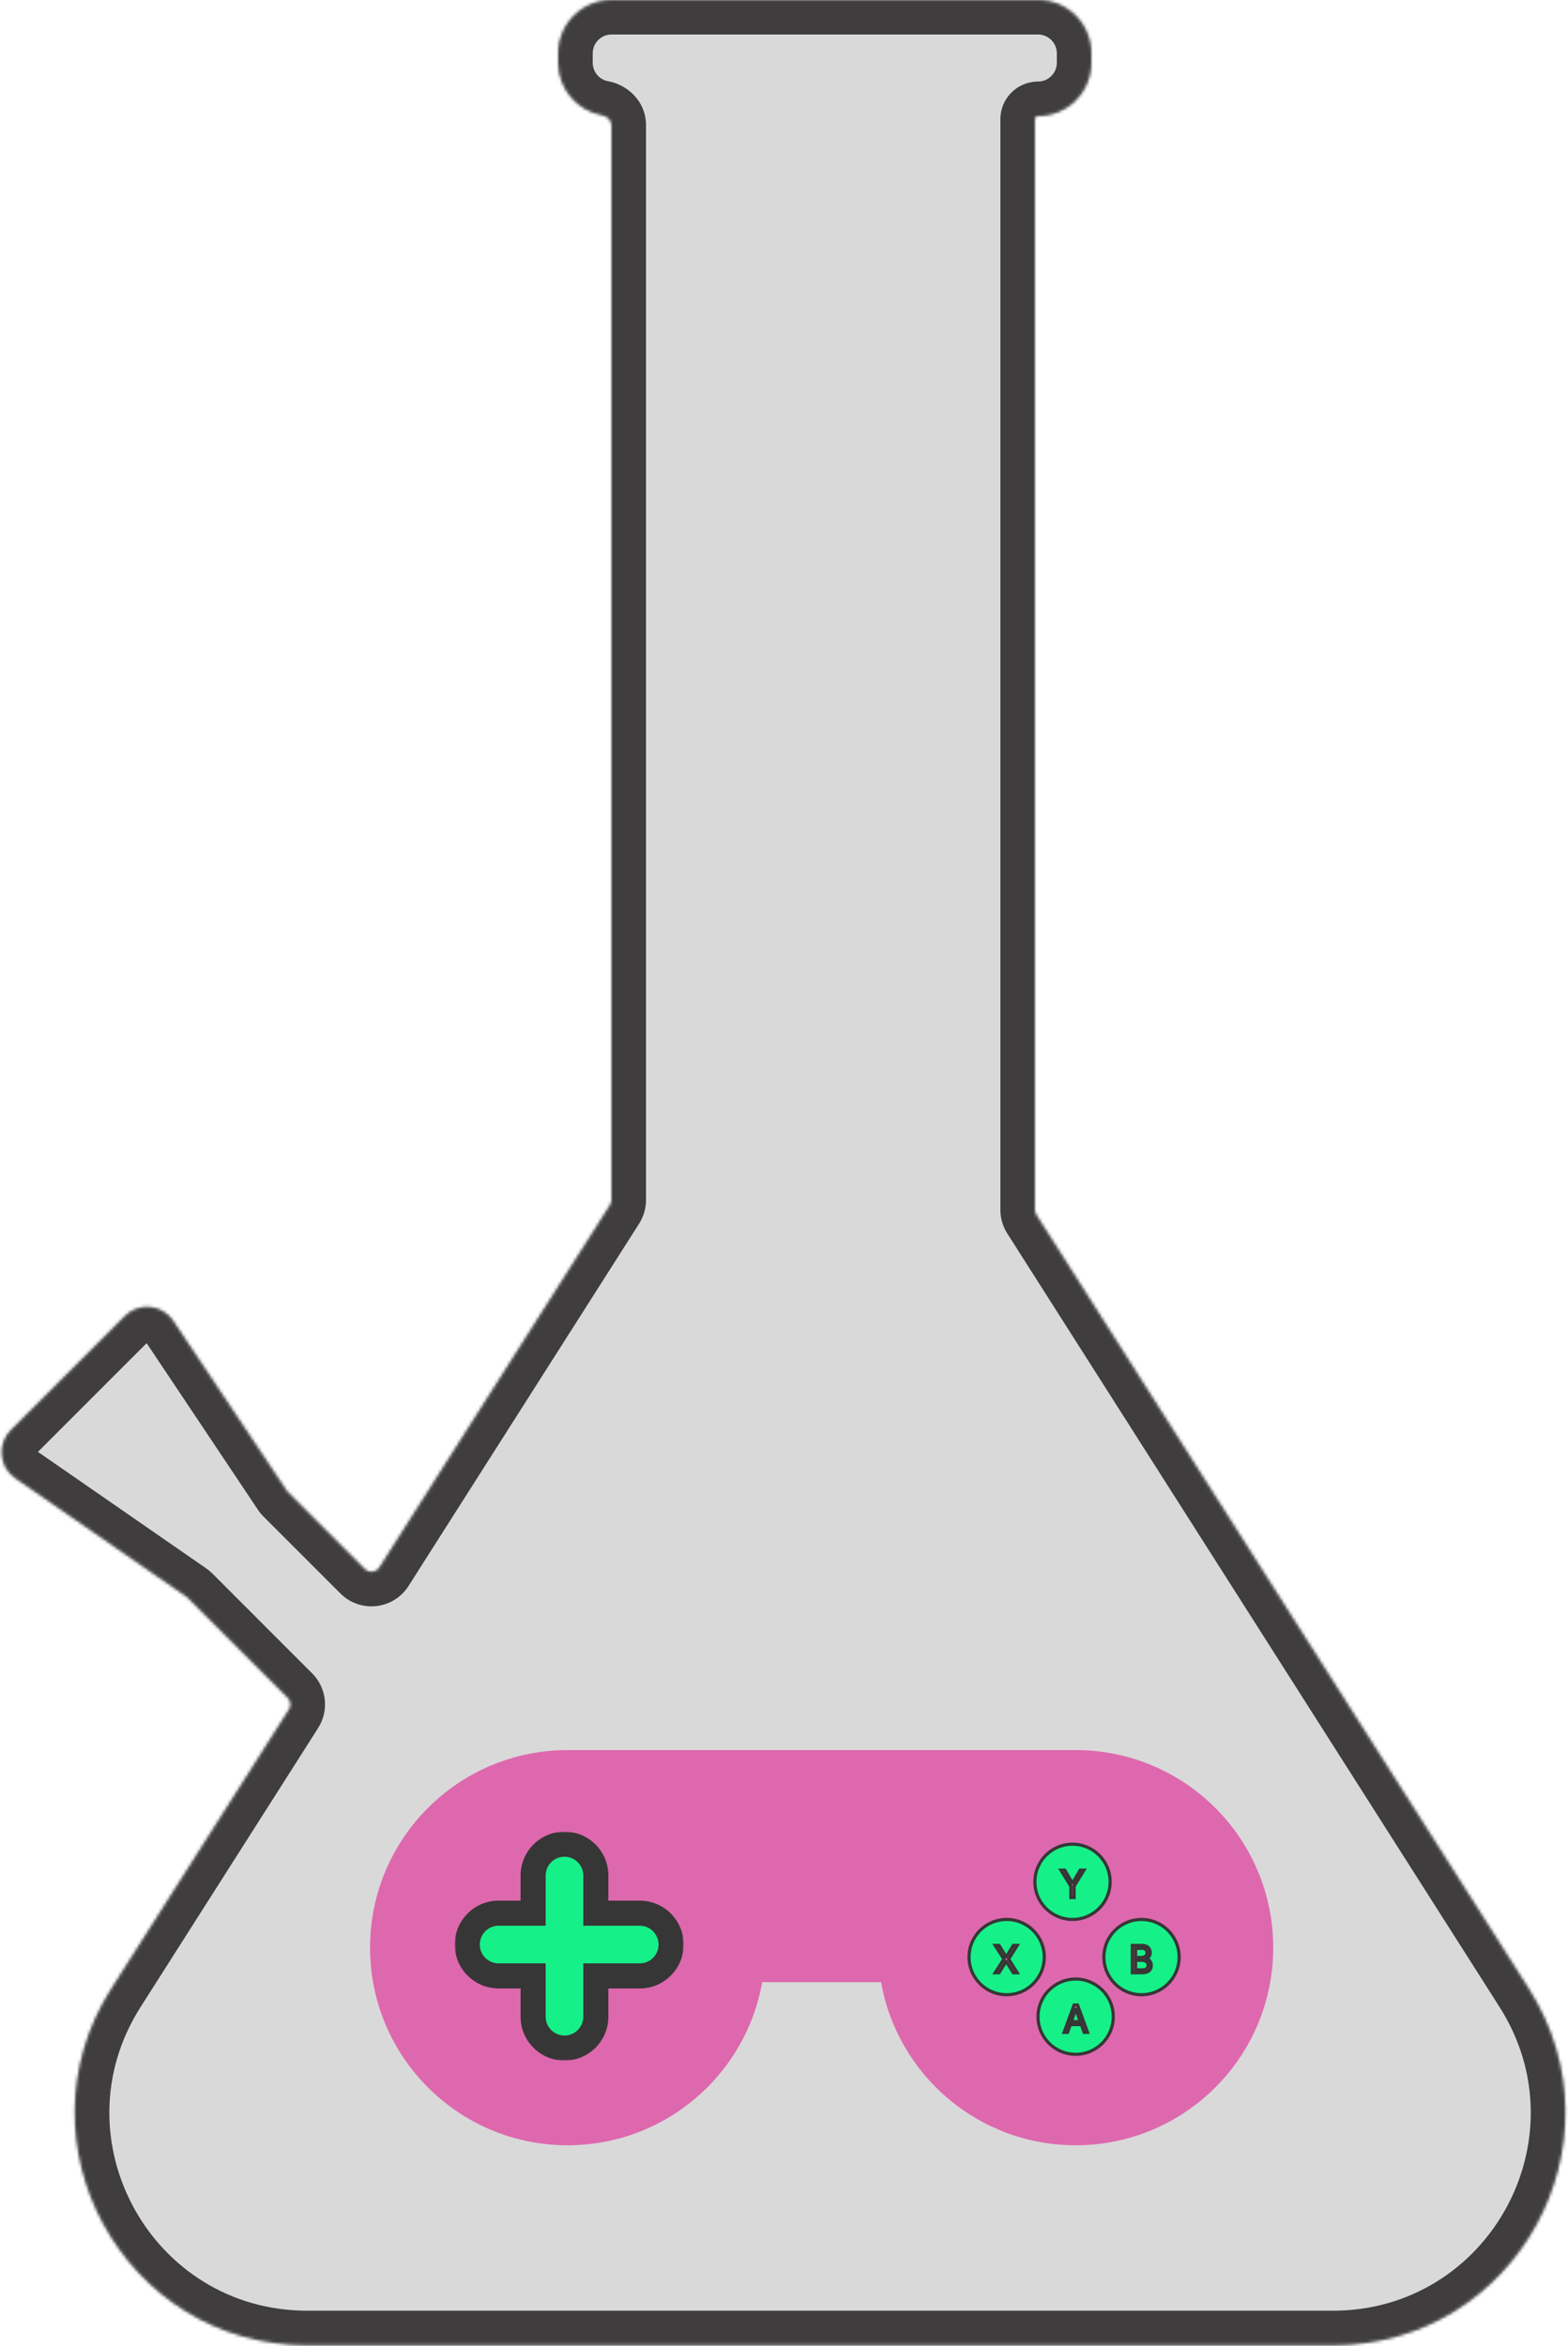 <svg width="500" height="748" viewBox="0 0 500 748" fill="none" xmlns="http://www.w3.org/2000/svg">
<mask id="path-1-inside-1_1_71" fill="white">
<path fill-rule="evenodd" clip-rule="evenodd" d="M195 0C185.611 0 178 7.611 178 17V20C178 28.37 184.049 35.327 192.014 36.739C193.646 37.028 195 38.343 195 40L195 382.609C195 383.179 194.837 383.738 194.531 384.219L120.983 499.776C119.952 501.395 117.687 501.643 116.33 500.286L91.792 475.748C91.653 475.609 91.528 475.456 91.419 475.293L55.226 421.131C51.722 415.888 44.299 415.157 39.84 419.616L3.472 455.984C-0.939 460.395 -0.279 467.725 4.851 471.276L59.511 509.123C59.659 509.226 59.797 509.341 59.924 509.468L91.764 541.308C92.758 542.302 92.928 543.854 92.173 545.04L35.542 634.016C4.188 683.28 39.575 747.75 97.97 747.75H425.03C483.425 747.75 518.812 683.28 487.458 634.016L330.469 387.362C330.163 386.88 330 386.322 330 385.751V38C330 37.448 330.448 37 331 37V37C340.389 37 348 29.389 348 20V17C348 7.611 340.389 0 331 0H195Z"/>
</mask>
<path fill-rule="evenodd" clip-rule="evenodd" d="M195 0C185.611 0 178 7.611 178 17V20C178 28.37 184.049 35.327 192.014 36.739C193.646 37.028 195 38.343 195 40L195 382.609C195 383.179 194.837 383.738 194.531 384.219L120.983 499.776C119.952 501.395 117.687 501.643 116.33 500.286L91.792 475.748C91.653 475.609 91.528 475.456 91.419 475.293L55.226 421.131C51.722 415.888 44.299 415.157 39.84 419.616L3.472 455.984C-0.939 460.395 -0.279 467.725 4.851 471.276L59.511 509.123C59.659 509.226 59.797 509.341 59.924 509.468L91.764 541.308C92.758 542.302 92.928 543.854 92.173 545.04L35.542 634.016C4.188 683.28 39.575 747.75 97.97 747.75H425.03C483.425 747.75 518.812 683.28 487.458 634.016L330.469 387.362C330.163 386.88 330 386.322 330 385.751V38C330 37.448 330.448 37 331 37V37C340.389 37 348 29.389 348 20V17C348 7.611 340.389 0 331 0H195Z" fill="#D9D9D9"/>
<path d="M55.226 421.131L46.08 427.242L46.08 427.242L55.226 421.131ZM39.84 419.616L32.062 411.838L32.062 411.838L39.84 419.616ZM3.472 455.984L11.25 463.762L11.25 463.762L3.472 455.984ZM4.851 471.276L-1.411 480.32L-1.411 480.32L4.851 471.276ZM35.542 634.016L26.262 628.11L26.262 628.11L35.542 634.016ZM487.458 634.016L496.737 628.11L496.737 628.11L487.458 634.016ZM91.764 541.308L99.542 533.53L91.764 541.308ZM92.173 545.04L82.893 539.134L92.173 545.04ZM59.511 509.123L53.249 518.167L59.511 509.123ZM59.924 509.468L52.146 517.247L59.924 509.468ZM330.469 387.362L339.749 381.455L330.469 387.362ZM91.792 475.748L99.57 467.969L91.792 475.748ZM91.419 475.293L82.273 481.405L91.419 475.293ZM120.983 499.776L130.262 505.682L120.983 499.776ZM116.33 500.286L124.109 492.508L116.33 500.286ZM195 382.609L184 382.609L195 382.609ZM194.531 384.219L185.251 378.313L194.531 384.219ZM195 40L206 40L195 40ZM189 17C189 13.686 191.686 11 195 11V-11C179.536 -11 167 1.536 167 17H189ZM189 20V17H167V20H189ZM193.933 25.907C191.129 25.411 189 22.943 189 20H167C167 33.797 176.969 45.244 190.095 47.57L193.933 25.907ZM184 40L184 382.609L206 382.609L206 40L184 40ZM185.251 378.313L111.703 493.869L130.262 505.682L203.811 390.126L185.251 378.313ZM124.109 492.508L99.57 467.969L84.013 483.526L108.552 508.064L124.109 492.508ZM100.565 469.181L64.371 415.019L46.08 427.242L82.273 481.405L100.565 469.181ZM64.371 415.019C57.014 404.009 41.426 402.474 32.062 411.838L47.618 427.394C47.172 427.84 46.43 427.767 46.08 427.242L64.371 415.019ZM32.062 411.838L-4.306 448.206L11.25 463.762L47.618 427.394L32.062 411.838ZM-4.306 448.206C-13.57 457.47 -12.183 472.862 -1.411 480.32L11.112 462.233C11.625 462.588 11.691 463.321 11.25 463.762L-4.306 448.206ZM-1.411 480.32L53.249 518.167L65.773 500.08L11.112 462.233L-1.411 480.32ZM52.146 517.247L83.986 549.086L99.542 533.53L67.703 501.69L52.146 517.247ZM82.893 539.134L26.262 628.11L44.822 639.923L101.453 550.946L82.893 539.134ZM26.262 628.11C-9.753 684.696 30.895 758.75 97.97 758.75V736.75C48.255 736.75 18.128 681.863 44.822 639.923L26.262 628.11ZM97.97 758.75H425.03V736.75H97.97V758.75ZM425.03 758.75C492.105 758.75 532.753 684.696 496.737 628.11L478.178 639.923C504.872 681.863 474.745 736.75 425.03 736.75V758.75ZM496.737 628.11L339.749 381.455L321.189 393.268L478.178 639.923L496.737 628.11ZM341 385.751V38H319V385.751H341ZM337 20C337 23.314 334.314 26 331 26V48C346.464 48 359 35.464 359 20H337ZM337 17V20H359V17H337ZM331 11C334.314 11 337 13.686 337 17H359C359 1.536 346.464 -11 331 -11V11ZM195 11H331V-11H195V11ZM341 38C341 43.523 336.523 48 331 48V26C324.373 26 319 31.373 319 38H341ZM83.986 549.086C81.334 546.435 80.88 542.297 82.893 539.134L101.453 550.946C104.977 545.41 104.182 538.17 99.542 533.53L83.986 549.086ZM53.249 518.167C52.854 517.894 52.485 517.586 52.146 517.247L67.703 501.69C67.109 501.097 66.463 500.558 65.773 500.08L53.249 518.167ZM339.749 381.455C340.566 382.739 341 384.229 341 385.751H319C319 388.414 319.759 391.022 321.189 393.268L339.749 381.455ZM99.57 467.969C99.94 468.34 100.274 468.746 100.565 469.181L82.273 481.405C82.782 482.167 83.365 482.877 84.013 483.526L99.57 467.969ZM111.703 493.869C114.451 489.552 120.49 488.889 124.109 492.508L108.552 508.064C114.885 514.397 125.454 513.238 130.262 505.682L111.703 493.869ZM184 382.609C184 381.087 184.434 379.597 185.251 378.313L203.811 390.126C205.241 387.879 206 385.272 206 382.609L184 382.609ZM190.095 47.57C187.668 47.14 184 44.805 184 40L206 40C206 31.881 199.624 26.916 193.933 25.907L190.095 47.57Z" fill="#3F3D3D" mask="url(#path-1-inside-1_1_71)"/>
<path fill-rule="evenodd" clip-rule="evenodd" d="M243.043 632C237.84 661.55 212.042 684 181 684C146.206 684 118 655.794 118 621C118 586.206 146.206 558 181 558H343C377.794 558 406 586.206 406 621C406 655.794 377.794 684 343 684C311.958 684 286.16 661.55 280.957 632H243.043Z" fill="#E30088" fill-opacity="0.52"/>
<mask id="path-4-outside-2_1_71" maskUnits="userSpaceOnUse" x="145" y="584" width="73" height="73" fill="black">
<rect fill="white" x="145" y="584" width="73" height="73"/>
<path fill-rule="evenodd" clip-rule="evenodd" d="M180 588C174.477 588 170 592.477 170 598V610H159C153.477 610 149 614.477 149 620C149 625.523 153.477 630 159 630H170V643C170 648.523 174.477 653 180 653C185.523 653 190 648.523 190 643V630H204C209.523 630 214 625.523 214 620C214 614.477 209.523 610 204 610H190V598C190 592.477 185.523 588 180 588Z"/>
</mask>
<path fill-rule="evenodd" clip-rule="evenodd" d="M180 588C174.477 588 170 592.477 170 598V610H159C153.477 610 149 614.477 149 620C149 625.523 153.477 630 159 630H170V643C170 648.523 174.477 653 180 653C185.523 653 190 648.523 190 643V630H204C209.523 630 214 625.523 214 620C214 614.477 209.523 610 204 610H190V598C190 592.477 185.523 588 180 588Z" fill="#00FF85" fill-opacity="0.9"/>
<path d="M170 610V614H174V610H170ZM170 630H174V626H170V630ZM190 630V626H186V630H190ZM190 610H186V614H190V610ZM174 598C174 594.686 176.686 592 180 592V584C172.268 584 166 590.268 166 598H174ZM174 610V598H166V610H174ZM159 614H170V606H159V614ZM153 620C153 616.686 155.686 614 159 614V606C151.268 606 145 612.268 145 620H153ZM159 626C155.686 626 153 623.314 153 620H145C145 627.732 151.268 634 159 634V626ZM170 626H159V634H170V626ZM174 643V630H166V643H174ZM180 649C176.686 649 174 646.314 174 643H166C166 650.732 172.268 657 180 657V649ZM186 643C186 646.314 183.314 649 180 649V657C187.732 657 194 650.732 194 643H186ZM186 630V643H194V630H186ZM204 626H190V634H204V626ZM210 620C210 623.314 207.314 626 204 626V634C211.732 634 218 627.732 218 620H210ZM204 614C207.314 614 210 616.686 210 620H218C218 612.268 211.732 606 204 606V614ZM190 614H204V606H190V614ZM186 598V610H194V598H186ZM180 592C183.314 592 186 594.686 186 598H194C194 590.268 187.732 584 180 584V592Z" fill="#373636" mask="url(#path-4-outside-2_1_71)"/>
<path fill-rule="evenodd" clip-rule="evenodd" d="M342 612C348.627 612 354 606.627 354 600C354 593.373 348.627 588 342 588C335.373 588 330 593.373 330 600C330 606.627 335.373 612 342 612ZM339.517 596.273H338.307L341.46 601.403V605H342.517V601.403L345.67 596.273H344.46L342.04 600.347H341.938L339.517 596.273Z" fill="#00FF85" fill-opacity="0.9"/>
<path d="M338.307 596.273V595.773H337.413L337.881 596.535L338.307 596.273ZM339.517 596.273L339.947 596.017L339.802 595.773H339.517V596.273ZM341.46 601.403H341.96V601.262L341.886 601.142L341.46 601.403ZM341.46 605H340.96V605.5H341.46V605ZM342.517 605V605.5H343.017V605H342.517ZM342.517 601.403L342.091 601.142L342.017 601.262V601.403H342.517ZM345.67 596.273L346.096 596.535L346.565 595.773H345.67V596.273ZM344.46 596.273V595.773H344.176L344.03 596.017L344.46 596.273ZM342.04 600.347V600.847H342.324L342.47 600.602L342.04 600.347ZM341.938 600.347L341.508 600.602L341.653 600.847H341.938V600.347ZM353.5 600C353.5 606.351 348.351 611.5 342 611.5V612.5C348.904 612.5 354.5 606.904 354.5 600H353.5ZM342 588.5C348.351 588.5 353.5 593.649 353.5 600H354.5C354.5 593.096 348.904 587.5 342 587.5V588.5ZM330.5 600C330.5 593.649 335.649 588.5 342 588.5V587.5C335.096 587.5 329.5 593.096 329.5 600H330.5ZM342 611.5C335.649 611.5 330.5 606.351 330.5 600H329.5C329.5 606.904 335.096 612.5 342 612.5V611.5ZM338.307 596.773H339.517V595.773H338.307V596.773ZM341.886 601.142L338.733 596.011L337.881 596.535L341.034 601.665L341.886 601.142ZM341.96 605V601.403H340.96V605H341.96ZM342.517 604.5H341.46V605.5H342.517V604.5ZM342.017 601.403V605H343.017V601.403H342.017ZM345.244 596.011L342.091 601.142L342.943 601.665L346.096 596.535L345.244 596.011ZM344.46 596.773H345.67V595.773H344.46V596.773ZM342.47 600.602L344.89 596.528L344.03 596.017L341.61 600.091L342.47 600.602ZM341.938 600.847H342.04V599.847H341.938V600.847ZM339.087 596.528L341.508 600.602L342.367 600.091L339.947 596.017L339.087 596.528Z" fill="#373636"/>
<path fill-rule="evenodd" clip-rule="evenodd" d="M321 636C327.627 636 333 630.627 333 624C333 617.373 327.627 612 321 612C314.373 612 309 617.373 309 624C309 630.627 314.373 636 321 636ZM320.818 623.903L318.568 620.273H317.324L320.136 624.636L317.324 629H318.568L320.818 625.438H320.886L323.136 629H324.381L321.636 624.636L324.381 620.273H323.136L320.886 623.903H320.818Z" fill="#00FF85" fill-opacity="0.9"/>
<path d="M318.568 620.273L318.993 620.009L318.847 619.773H318.568V620.273ZM320.818 623.903L320.393 624.167L320.54 624.403H320.818V623.903ZM317.324 620.273V619.773H316.407L316.904 620.544L317.324 620.273ZM320.136 624.636L320.557 624.907L320.731 624.636L320.557 624.365L320.136 624.636ZM317.324 629L316.904 628.729L316.407 629.5H317.324V629ZM318.568 629V629.5H318.844L318.991 629.267L318.568 629ZM320.818 625.438V624.938H320.543L320.395 625.171L320.818 625.438ZM320.886 625.438L321.309 625.171L321.162 624.938H320.886V625.438ZM323.136 629L322.714 629.267L322.861 629.5H323.136V629ZM324.381 629V629.5H325.286L324.804 628.734L324.381 629ZM321.636 624.636L321.213 624.37L321.046 624.636L321.213 624.903L321.636 624.636ZM324.381 620.273L324.804 620.539L325.286 619.773H324.381V620.273ZM323.136 620.273V619.773H322.858L322.711 620.009L323.136 620.273ZM320.886 623.903V624.403H321.165L321.311 624.167L320.886 623.903ZM332.5 624C332.5 630.351 327.351 635.5 321 635.5V636.5C327.904 636.5 333.5 630.904 333.5 624H332.5ZM321 612.5C327.351 612.5 332.5 617.649 332.5 624H333.5C333.5 617.096 327.904 611.5 321 611.5V612.5ZM309.5 624C309.5 617.649 314.649 612.5 321 612.5V611.5C314.096 611.5 308.5 617.096 308.5 624H309.5ZM321 635.5C314.649 635.5 309.5 630.351 309.5 624H308.5C308.5 630.904 314.096 636.5 321 636.5V635.5ZM318.143 620.536L320.393 624.167L321.243 623.64L318.993 620.009L318.143 620.536ZM317.324 620.773H318.568V619.773H317.324V620.773ZM320.557 624.365L317.744 620.002L316.904 620.544L319.716 624.907L320.557 624.365ZM317.744 629.271L320.557 624.907L319.716 624.365L316.904 628.729L317.744 629.271ZM318.568 628.5H317.324V629.5H318.568V628.5ZM320.395 625.171L318.145 628.733L318.991 629.267L321.241 625.704L320.395 625.171ZM320.886 624.938H320.818V625.938H320.886V624.938ZM323.559 628.733L321.309 625.171L320.464 625.704L322.714 629.267L323.559 628.733ZM324.381 628.5H323.136V629.5H324.381V628.5ZM321.213 624.903L323.957 629.266L324.804 628.734L322.06 624.37L321.213 624.903ZM323.957 620.007L321.213 624.37L322.06 624.903L324.804 620.539L323.957 620.007ZM323.136 620.773H324.381V619.773H323.136V620.773ZM321.311 624.167L323.561 620.536L322.711 620.009L320.461 623.64L321.311 624.167ZM320.818 624.403H320.886V623.403H320.818V624.403Z" fill="#373636"/>
<path fill-rule="evenodd" clip-rule="evenodd" d="M343 655C349.627 655 355 649.627 355 643C355 636.373 349.627 631 343 631C336.373 631 331 636.373 331 643C331 649.627 336.373 655 343 655ZM339.307 648H340.415L341.292 645.528H344.821L345.699 648H346.807L343.602 639.273H342.511L339.307 648ZM344.489 644.591L343.091 640.653H343.023L341.625 644.591H344.489Z" fill="#00FF85" fill-opacity="0.9"/>
<path d="M340.415 648V648.5H340.768L340.886 648.167L340.415 648ZM339.307 648L338.837 647.828L338.591 648.5H339.307V648ZM341.292 645.528V645.028H340.939L340.821 645.361L341.292 645.528ZM344.821 645.528L345.293 645.361L345.175 645.028H344.821V645.528ZM345.699 648L345.228 648.167L345.346 648.5H345.699V648ZM346.807 648V648.5H347.523L347.276 647.828L346.807 648ZM343.602 639.273L344.072 639.1L343.951 638.773H343.602V639.273ZM342.511 639.273V638.773H342.162L342.042 639.1L342.511 639.273ZM344.489 644.591V645.091H345.197L344.96 644.424L344.489 644.591ZM343.091 640.653L343.562 640.486L343.444 640.153H343.091V640.653ZM343.023 640.653V640.153H342.67L342.552 640.486L343.023 640.653ZM341.625 644.591L341.154 644.424L340.917 645.091H341.625V644.591ZM354.5 643C354.5 649.351 349.351 654.5 343 654.5V655.5C349.904 655.5 355.5 649.904 355.5 643H354.5ZM343 631.5C349.351 631.5 354.5 636.649 354.5 643H355.5C355.5 636.096 349.904 630.5 343 630.5V631.5ZM331.5 643C331.5 636.649 336.649 631.5 343 631.5V630.5C336.096 630.5 330.5 636.096 330.5 643H331.5ZM343 654.5C336.649 654.5 331.5 649.351 331.5 643H330.5C330.5 649.904 336.096 655.5 343 655.5V654.5ZM340.415 647.5H339.307V648.5H340.415V647.5ZM340.821 645.361L339.944 647.833L340.886 648.167L341.763 645.696L340.821 645.361ZM344.821 645.028H341.292V646.028H344.821V645.028ZM346.17 647.833L345.293 645.361L344.35 645.696L345.228 648.167L346.17 647.833ZM346.807 647.5H345.699V648.5H346.807V647.5ZM343.133 639.445L346.337 648.172L347.276 647.828L344.072 639.1L343.133 639.445ZM342.511 639.773H343.602V638.773H342.511V639.773ZM339.776 648.172L342.981 639.445L342.042 639.1L338.837 647.828L339.776 648.172ZM344.96 644.424L343.562 640.486L342.62 640.821L344.017 644.758L344.96 644.424ZM343.091 640.153H343.023V641.153H343.091V640.153ZM342.552 640.486L341.154 644.424L342.096 644.758L343.494 640.821L342.552 640.486ZM341.625 645.091H344.489V644.091H341.625V645.091Z" fill="#373636"/>
<path fill-rule="evenodd" clip-rule="evenodd" d="M364 636C370.627 636 376 630.627 376 624C376 617.373 370.627 612 364 612C357.373 612 352 617.373 352 624C352 630.627 357.373 636 364 636ZM361.057 620.273V629H364.21C364.898 629 365.456 628.898 365.885 628.693C366.314 628.489 366.628 628.212 366.827 627.862C367.026 627.513 367.125 627.119 367.125 626.682C367.125 626.222 367.034 625.832 366.852 625.514C366.67 625.196 366.445 624.952 366.175 624.781C365.905 624.611 365.636 624.517 365.369 624.5V624.415C365.619 624.347 365.851 624.241 366.064 624.099C366.28 623.957 366.453 623.764 366.584 623.52C366.717 623.276 366.784 622.966 366.784 622.591C366.784 622.165 366.688 621.777 366.494 621.428C366.301 621.075 366.007 620.795 365.612 620.588C365.217 620.378 364.716 620.273 364.108 620.273H361.057ZM364.21 628.062H362.114V625.028H364.261C364.642 625.028 364.972 625.105 365.25 625.259C365.528 625.409 365.743 625.611 365.893 625.864C366.044 626.114 366.119 626.386 366.119 626.682C366.119 627.065 365.973 627.392 365.68 627.662C365.391 627.929 364.901 628.062 364.21 628.062ZM364.074 624.108H362.114V621.21H364.108C364.688 621.21 365.111 621.345 365.378 621.615C365.645 621.882 365.778 622.207 365.778 622.591C365.778 622.898 365.702 623.165 365.548 623.392C365.398 623.619 365.193 623.795 364.935 623.92C364.679 624.045 364.392 624.108 364.074 624.108Z" fill="#00FF85" fill-opacity="0.9"/>
<path d="M361.057 629H360.557V629.5H361.057V629ZM361.057 620.273V619.773H360.557V620.273H361.057ZM365.885 628.693L365.67 628.242L365.67 628.242L365.885 628.693ZM366.827 627.862L367.261 628.11L367.261 628.11L366.827 627.862ZM366.852 625.514L367.286 625.266L367.286 625.266L366.852 625.514ZM366.175 624.781L365.908 625.204L365.908 625.204L366.175 624.781ZM365.369 624.5H364.869V624.969L365.337 624.999L365.369 624.5ZM365.369 624.415L365.238 623.932L364.869 624.033V624.415H365.369ZM366.064 624.099L365.789 623.682L365.787 623.683L366.064 624.099ZM366.584 623.52L366.145 623.28L366.143 623.284L366.584 623.52ZM366.494 621.428L366.056 621.668L366.057 621.669L366.494 621.428ZM365.612 620.588L365.377 621.029L365.38 621.031L365.612 620.588ZM362.114 628.062H361.614V628.562H362.114V628.062ZM362.114 625.028V624.528H361.614V625.028H362.114ZM365.25 625.259L365.009 625.696L365.012 625.698L365.25 625.259ZM365.893 625.864L365.464 626.119L365.465 626.122L365.893 625.864ZM365.68 627.662L366.019 628.03L366.019 628.029L365.68 627.662ZM362.114 624.108H361.614V624.608H362.114V624.108ZM362.114 621.21V620.71H361.614V621.21H362.114ZM365.378 621.615L365.022 621.967L365.024 621.969L365.378 621.615ZM365.548 623.392L365.134 623.112L365.131 623.116L365.548 623.392ZM364.935 623.92L364.717 623.47L364.715 623.471L364.935 623.92ZM375.5 624C375.5 630.351 370.351 635.5 364 635.5V636.5C370.904 636.5 376.5 630.904 376.5 624H375.5ZM364 612.5C370.351 612.5 375.5 617.649 375.5 624H376.5C376.5 617.096 370.904 611.5 364 611.5V612.5ZM352.5 624C352.5 617.649 357.649 612.5 364 612.5V611.5C357.096 611.5 351.5 617.096 351.5 624H352.5ZM364 635.5C357.649 635.5 352.5 630.351 352.5 624H351.5C351.5 630.904 357.096 636.5 364 636.5V635.5ZM361.557 629V620.273H360.557V629H361.557ZM364.21 628.5H361.057V629.5H364.21V628.5ZM365.67 628.242C365.331 628.403 364.854 628.5 364.21 628.5V629.5C364.941 629.5 365.581 629.392 366.1 629.145L365.67 628.242ZM366.392 627.615C366.253 627.86 366.024 628.073 365.67 628.242L366.1 629.145C366.604 628.904 367.003 628.563 367.261 628.11L366.392 627.615ZM366.625 626.682C366.625 627.04 366.544 627.347 366.392 627.615L367.261 628.11C367.507 627.678 367.625 627.198 367.625 626.682H366.625ZM366.418 625.762C366.547 625.988 366.625 626.287 366.625 626.682H367.625C367.625 626.157 367.521 625.677 367.286 625.266L366.418 625.762ZM365.908 625.204C366.099 625.325 366.271 625.505 366.418 625.762L367.286 625.266C367.07 624.888 366.79 624.579 366.442 624.359L365.908 625.204ZM365.337 624.999C365.506 625.01 365.695 625.07 365.908 625.204L366.442 624.359C366.115 624.152 365.766 624.024 365.401 624.001L365.337 624.999ZM364.869 624.415V624.5H365.869V624.415H364.869ZM365.787 623.683C365.619 623.795 365.437 623.878 365.238 623.932L365.501 624.897C365.802 624.815 366.083 624.688 366.341 624.515L365.787 623.683ZM366.143 623.284C366.049 623.46 365.93 623.589 365.789 623.682L366.339 624.517C366.629 624.326 366.858 624.068 367.025 623.756L366.143 623.284ZM366.284 622.591C366.284 622.91 366.227 623.13 366.145 623.28L367.023 623.76C367.208 623.421 367.284 623.022 367.284 622.591H366.284ZM366.057 621.669C366.206 621.94 366.284 622.244 366.284 622.591H367.284C367.284 622.086 367.169 621.614 366.932 621.186L366.057 621.669ZM365.38 621.031C365.698 621.198 365.915 621.411 366.056 621.668L366.933 621.187C366.687 620.739 366.317 620.393 365.845 620.145L365.38 621.031ZM364.108 620.773C364.662 620.773 365.076 620.869 365.377 621.029L365.847 620.147C365.359 619.887 364.77 619.773 364.108 619.773V620.773ZM361.057 620.773H364.108V619.773H361.057V620.773ZM362.114 628.562H364.21V627.562H362.114V628.562ZM361.614 625.028V628.062H362.614V625.028H361.614ZM364.261 624.528H362.114V625.528H364.261V624.528ZM365.491 624.821C365.126 624.619 364.71 624.528 364.261 624.528V625.528C364.574 625.528 364.818 625.591 365.009 625.696L365.491 624.821ZM366.323 625.608C366.123 625.272 365.839 625.009 365.488 624.819L365.012 625.698C365.217 625.809 365.363 625.95 365.464 626.119L366.323 625.608ZM366.619 626.682C366.619 626.297 366.52 625.935 366.322 625.606L365.465 626.122C365.568 626.293 365.619 626.476 365.619 626.682H366.619ZM366.019 628.029C366.41 627.669 366.619 627.211 366.619 626.682H365.619C365.619 626.92 365.536 627.115 365.341 627.294L366.019 628.029ZM364.21 628.562C364.94 628.562 365.589 628.426 366.019 628.03L365.342 627.294C365.192 627.432 364.861 627.562 364.21 627.562V628.562ZM362.114 624.608H364.074V623.608H362.114V624.608ZM361.614 621.21V624.108H362.614V621.21H361.614ZM364.108 620.71H362.114V621.71H364.108V620.71ZM365.733 621.263C365.333 620.859 364.752 620.71 364.108 620.71V621.71C364.623 621.71 364.889 621.832 365.022 621.967L365.733 621.263ZM366.278 622.591C366.278 622.077 366.094 621.624 365.731 621.262L365.024 621.969C365.196 622.14 365.278 622.338 365.278 622.591H366.278ZM365.963 623.672C366.178 623.352 366.278 622.985 366.278 622.591H365.278C365.278 622.81 365.225 622.977 365.134 623.112L365.963 623.672ZM365.152 624.371C365.487 624.209 365.762 623.974 365.965 623.668L365.131 623.116C365.033 623.264 364.899 623.382 364.717 623.47L365.152 624.371ZM364.074 624.608C364.459 624.608 364.823 624.532 365.154 624.37L364.715 623.471C364.535 623.559 364.325 623.608 364.074 623.608V624.608Z" fill="#373636"/>
</svg>
